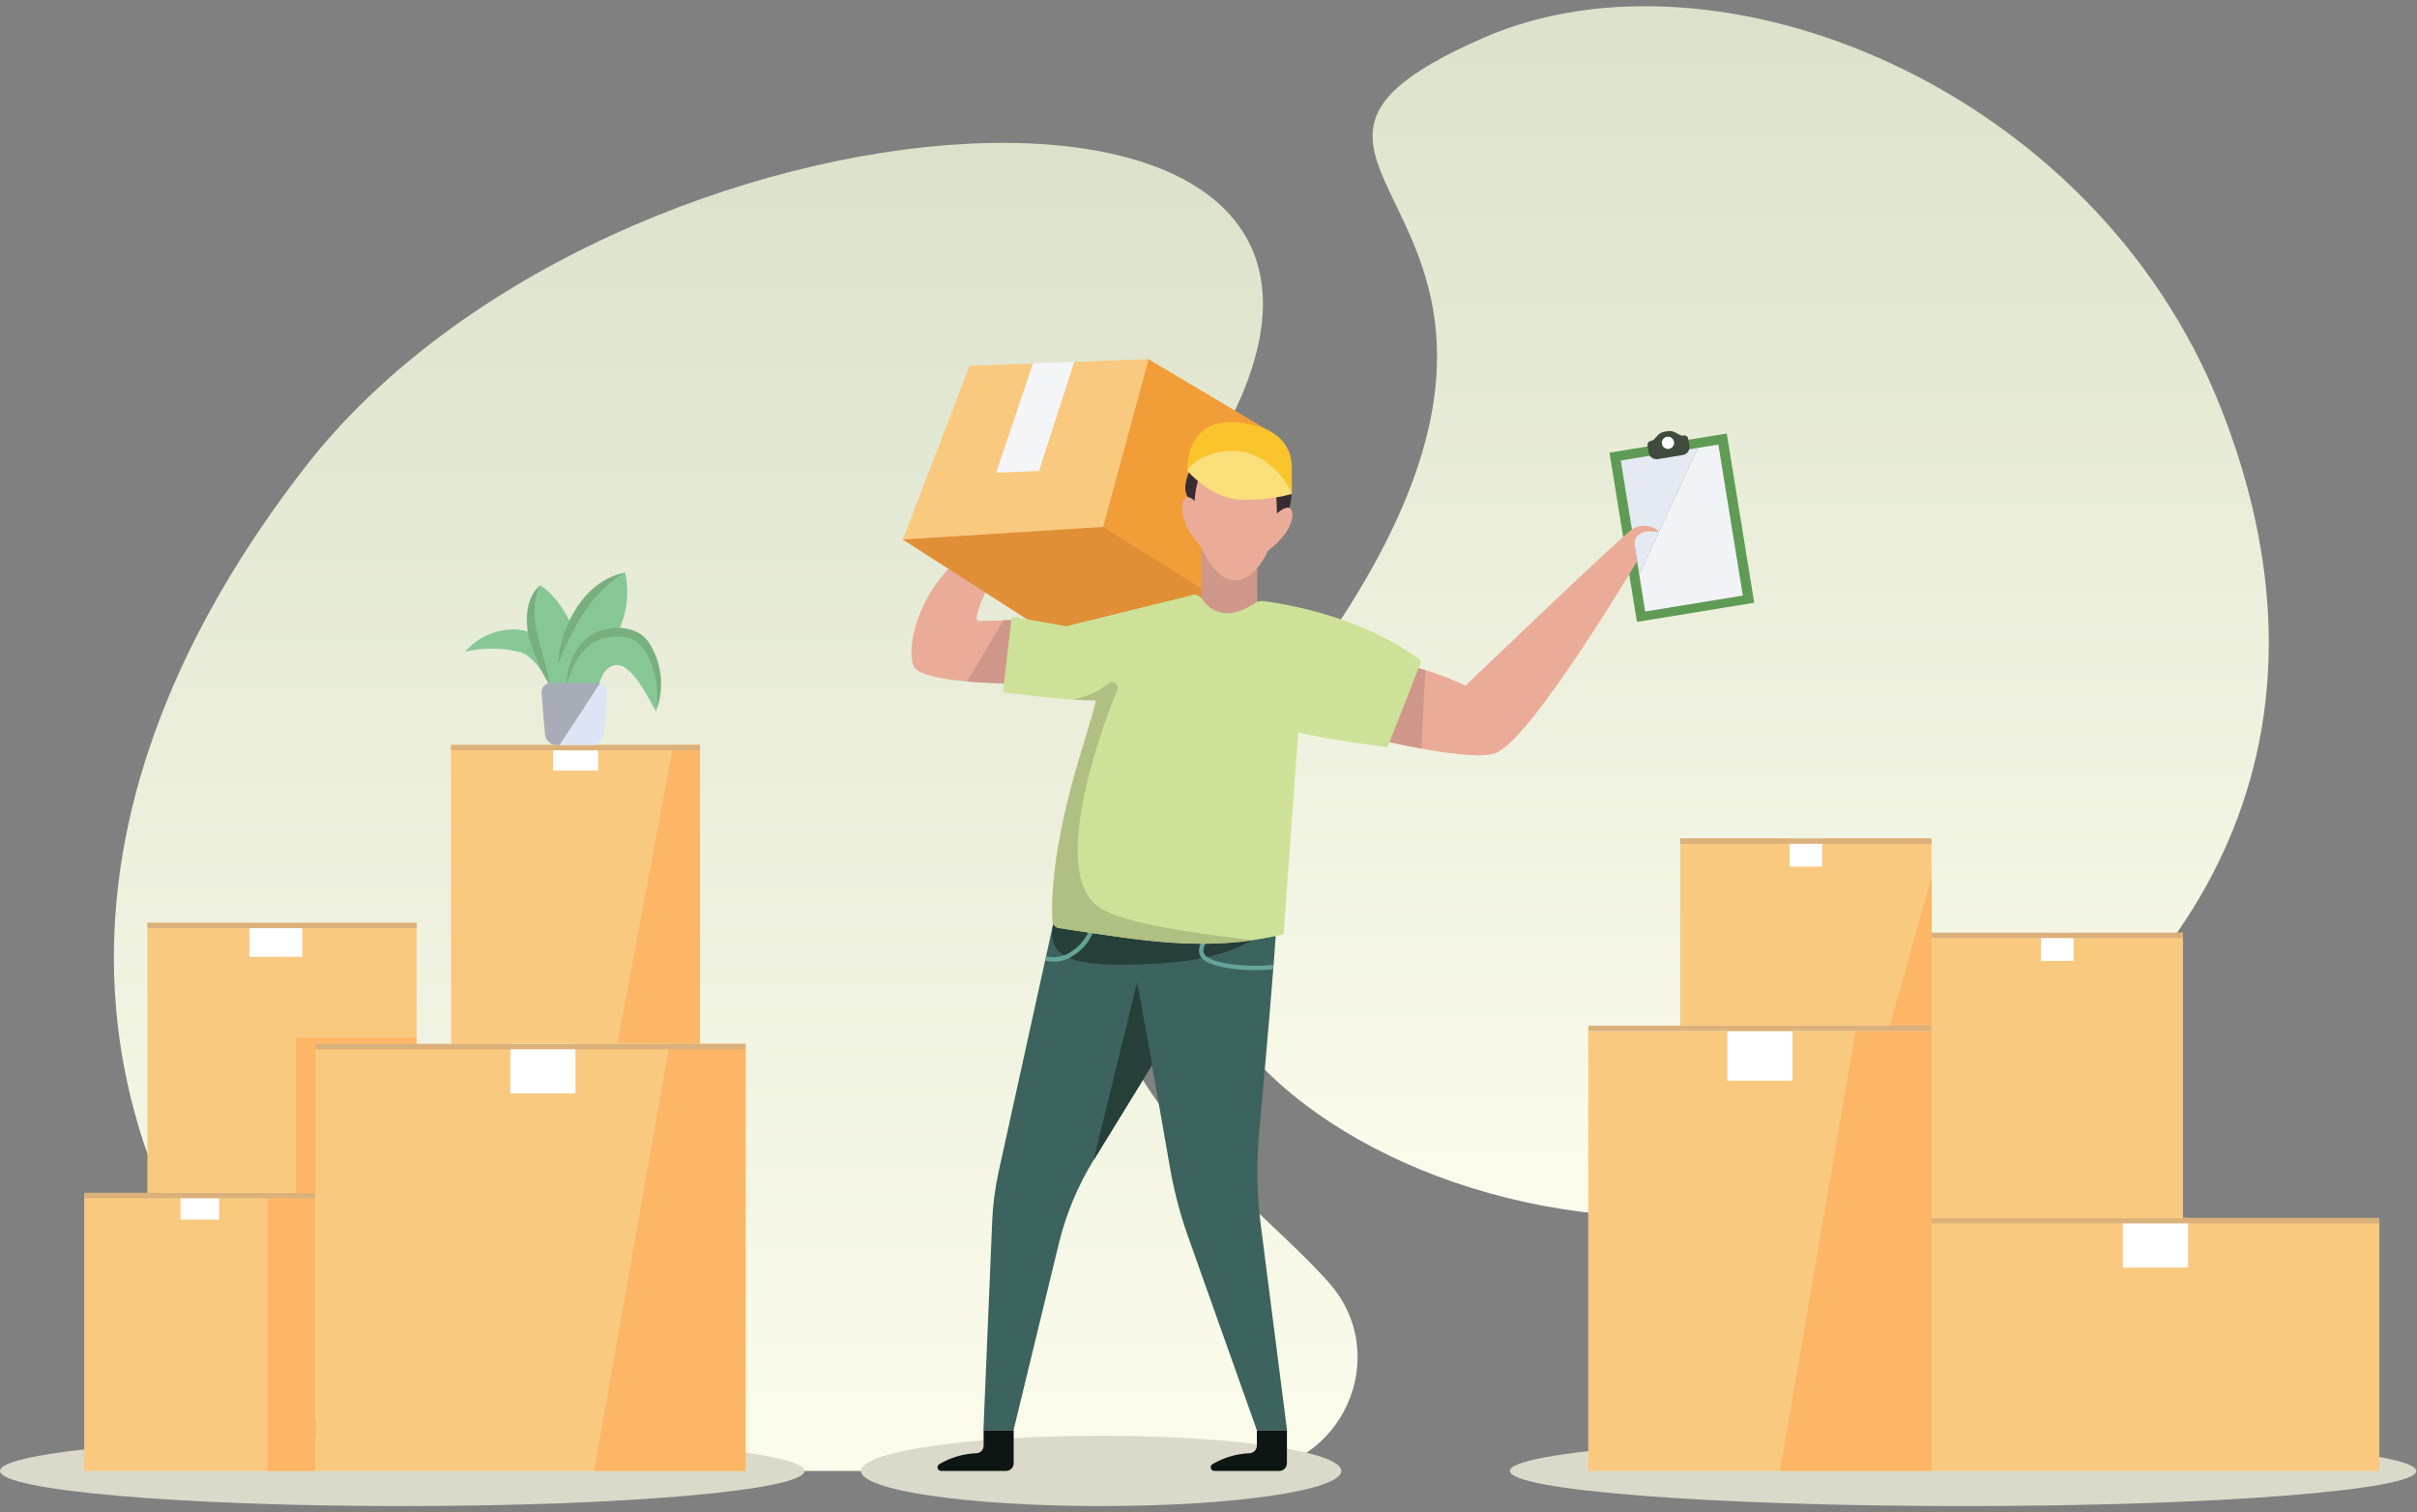 <svg width="350" height="219" viewBox="0 0 350 219" fill="none" xmlns="http://www.w3.org/2000/svg">
<rect x="0" y="0" width="350" height="219" fill="#808080" stroke="none"/>
<path d="M176.943 63.079C211.109 1.765 88.743 10.175 44.138 67.706C7.352 115.157 6.504 164.754 46.238 206.226C48.537 208.626 50.922 210.89 53.394 213.018H180.208C194.26 213.018 201.777 196.388 192.489 185.808C175.114 166.049 131.167 145.116 176.943 63.079Z" fill="url(#paint0_linear_496_5712)"/>
<path d="M214.861 5.459C248.597 -9.26 303.219 12.441 321.593 59.055C339.125 103.536 322.858 141.435 279.657 166.322C227.243 196.477 143.726 152.301 181.005 107.408C245.782 29.382 167.687 26.043 214.861 5.459Z" fill="url(#paint1_linear_496_5712)"/>
<path d="M58.247 218.102C90.416 218.102 116.494 215.823 116.494 213.012C116.494 210.2 90.416 207.921 58.247 207.921C26.078 207.921 0 210.2 0 213.012C0 215.823 26.078 218.102 58.247 218.102Z" fill="#DBDACA"/>
<path d="M159.448 218.102C178.653 218.102 194.222 215.823 194.222 213.012C194.222 210.2 178.653 207.921 159.448 207.921C140.243 207.921 124.675 210.2 124.675 213.012C124.675 215.823 140.243 218.102 159.448 218.102Z" fill="#DBDACA"/>
<path d="M284.269 218.102C320.512 218.102 349.893 215.823 349.893 213.012C349.893 210.2 320.512 207.921 284.269 207.921C248.026 207.921 218.645 210.2 218.645 213.012C218.645 215.823 248.026 218.102 284.269 218.102Z" fill="#DBDACA"/>
<path d="M152.818 132.403C152.818 132.403 176.228 135.926 184.802 133.952C184.7 137.627 183.207 154.402 182.334 163.961C181.924 168.448 182.004 172.967 182.574 177.436L186.371 207.122H182.005L171.812 178.426C170.755 175.322 169.944 172.138 169.389 168.905L166.82 154.224L158.335 168.049C156.059 171.755 154.374 175.797 153.343 180.026L146.763 207.128H142.41L143.676 176.884C143.778 174.445 144.093 172.019 144.618 169.635L152.818 132.403Z" fill="#3C635D"/>
<path d="M185.048 132.092C185.048 132.092 183.473 138.553 168.117 139.499C152.761 140.445 150.173 138.179 153.805 130.213C156.273 124.811 185.048 132.092 185.048 132.092Z" fill="#273F39"/>
<path d="M146.928 99.004C146.928 99.004 133.407 99.004 132.306 96.465C131.243 94.034 132.717 87.148 137.368 82.394C139.576 82.394 142.67 85.802 142.67 85.802C142.67 85.802 140.772 89.921 141.689 89.921C143.056 89.921 147.523 89.763 147.523 89.763L146.928 99.004Z" fill="#EAAC98"/>
<path d="M145.308 89.826L140.05 98.674C143.568 98.985 146.94 98.985 146.94 98.985L147.516 89.749L145.308 89.826Z" fill="#CE978A"/>
<path d="M250.046 62.779L233.066 65.55L237.041 90.058L254.021 87.287L250.046 62.779Z" fill="#5F9B54"/>
<path d="M234.696 66.69L237.373 83.212L245.87 64.862L234.696 66.69Z" fill="#E5E9F2"/>
<path d="M245.87 64.862L237.373 83.212L238.24 88.556L252.375 86.246L248.831 64.38L245.87 64.862Z" fill="#F2F3F7"/>
<path d="M243.238 62.977L242.548 62.609C242.231 62.439 241.866 62.379 241.511 62.438L241.024 62.514C240.669 62.576 240.343 62.749 240.094 63.009L239.556 63.58C239.417 63.727 239.235 63.825 239.037 63.86C238.892 63.883 238.761 63.963 238.674 64.081C238.586 64.2 238.549 64.348 238.569 64.494L238.74 65.535C238.763 65.685 238.817 65.829 238.896 65.958C238.976 66.087 239.08 66.2 239.203 66.288C239.326 66.377 239.465 66.44 239.612 66.474C239.76 66.508 239.913 66.513 240.062 66.487L243.681 65.897C243.982 65.849 244.252 65.683 244.431 65.435C244.61 65.188 244.684 64.879 244.636 64.577L244.466 63.53C244.441 63.385 244.361 63.256 244.243 63.169C244.125 63.083 243.978 63.046 243.833 63.066C243.63 63.107 243.42 63.076 243.238 62.977Z" fill="#3F4C3D"/>
<path d="M241.536 65.015C242.025 65.015 242.422 64.617 242.422 64.126C242.422 63.636 242.025 63.238 241.536 63.238C241.047 63.238 240.65 63.636 240.65 64.126C240.65 64.617 241.047 65.015 241.536 65.015Z" fill="white"/>
<path d="M199.423 107.058C199.423 107.058 213.659 110.562 216.816 108.963C222.232 106.265 237.063 81.276 237.063 81.276L236.696 78.82C236.696 78.82 236.512 76.567 239.796 77.005C240.979 77.163 238.417 75.278 236.348 76.649C234.677 77.754 212.235 99.27 212.235 99.27C212.235 99.27 206.345 96.579 203.377 96.37L199.423 107.058Z" fill="#EAAC98"/>
<path d="M203.352 96.401L199.461 107.058C199.461 107.058 202.359 107.769 205.826 108.41L206.395 97.068C205.394 96.79 204.378 96.568 203.352 96.401Z" fill="#CE978A"/>
<path d="M142.435 207.122H146.788V211.895C146.788 212.193 146.67 212.478 146.46 212.689C146.25 212.9 145.965 213.018 145.668 213.018H136.298C136.178 213.021 136.061 212.984 135.965 212.912C135.869 212.84 135.801 212.738 135.77 212.622C135.739 212.506 135.748 212.383 135.796 212.273C135.844 212.163 135.927 212.072 136.032 212.015C137.65 211.066 139.475 210.53 141.347 210.454C141.492 210.452 141.635 210.422 141.767 210.365C141.9 210.308 142.021 210.225 142.122 210.121C142.223 210.018 142.303 209.895 142.356 209.76C142.41 209.626 142.437 209.482 142.435 209.337V207.122Z" fill="#0E1614"/>
<path d="M182.005 207.122H186.358V211.895C186.358 212.193 186.24 212.478 186.03 212.689C185.82 212.9 185.535 213.018 185.238 213.018H175.867C175.748 213.021 175.63 212.984 175.535 212.912C175.439 212.84 175.37 212.738 175.339 212.622C175.308 212.506 175.318 212.383 175.365 212.273C175.413 212.163 175.496 212.072 175.602 212.015C177.219 211.066 179.044 210.53 180.916 210.454C181.208 210.449 181.486 210.329 181.689 210.12C181.893 209.91 182.006 209.629 182.005 209.337V207.122Z" fill="#0E1614"/>
<path d="M166.282 51.997L140.404 52.98L130.724 78.134L157.898 83.066L166.313 52.016L166.282 51.997Z" fill="#F9C980"/>
<path d="M166.313 52.016L157.898 83.067L175.684 86.297L184.206 62.654L166.313 52.016Z" fill="#F29E38"/>
<path d="M144.257 68.455L150.451 68.207L155.57 52.377L149.591 52.606L144.257 68.455Z" fill="#F3F5F7"/>
<path d="M130.724 78.135L161.315 97.76L175.684 86.297L159.759 76.307L130.724 78.135Z" fill="#E08F36"/>
<path d="M182.061 79.499H173.994V91.667H182.061V79.499Z" fill="#CE978A"/>
<path d="M172.356 68.03C172.217 68.119 171.312 70.347 171.768 71.476C172.104 72.452 172.777 73.274 173.666 73.793C174.387 74.11 175.722 70.283 175.488 69.521C175.254 68.76 172.356 68.03 172.356 68.03Z" fill="#382B32"/>
<path d="M186.984 71.299C187.073 71.438 186.984 73.838 186.086 74.669C185.37 75.417 184.407 75.88 183.378 75.97C182.587 75.97 182.973 71.921 183.498 71.33C184.023 70.74 186.984 71.299 186.984 71.299Z" fill="#382B32"/>
<path d="M186.687 73.526C186.098 73.387 185.263 74.04 184.902 74.358C184.902 71.07 184.58 65.707 178.911 65.707C174.191 65.707 173.216 69.413 172.976 72.549C172.721 72.237 172.36 72.032 171.963 71.971C171.173 71.971 170.065 74.923 173.963 79.251C175.032 81.79 176.829 84.056 178.911 84.056C180.853 84.056 182.549 82.05 183.631 79.74C187.806 76.586 187.421 73.704 186.687 73.526Z" fill="#EAAC98"/>
<path d="M179.474 61.206C181.923 61.498 187.067 62.476 187.067 67.82V71.546L171.939 68.119C171.939 68.119 171.445 60.286 179.474 61.206Z" fill="#FAC42D"/>
<path d="M187.01 71.546C184.461 72.242 181.813 72.504 179.177 72.32C175.096 71.971 171.882 68.118 171.882 68.118C171.882 68.118 173.685 65.288 178.709 65.288C183.732 65.288 187.067 70.772 187.01 71.546Z" fill="#F9DE7A"/>
<path d="M166.845 154.211L164.669 142.253L158.354 168.036L166.845 154.211Z" fill="#273F39"/>
<path d="M155.539 138.293C156.756 137.528 157.705 136.401 158.253 135.069C158.265 135.029 158.27 134.987 158.266 134.946C158.263 134.904 158.251 134.864 158.231 134.828C158.212 134.791 158.185 134.759 158.153 134.732C158.121 134.706 158.084 134.687 158.044 134.675C158.005 134.662 157.964 134.657 157.923 134.661C157.882 134.664 157.842 134.675 157.806 134.694C157.769 134.713 157.737 134.739 157.71 134.771C157.684 134.802 157.664 134.839 157.652 134.878C157.135 136.073 156.27 137.084 155.172 137.779C154.645 138.159 154.042 138.419 153.405 138.539C152.767 138.66 152.111 138.639 151.483 138.477L151.344 139.112C151.745 139.211 152.158 139.26 152.571 139.258C153.636 139.254 154.674 138.917 155.539 138.293Z" fill="#65A599"/>
<path d="M174.88 138.629C174.715 138.543 174.572 138.42 174.462 138.269C174.353 138.118 174.279 137.944 174.248 137.76C174.271 137.149 174.514 136.568 174.931 136.122C174.975 136.06 174.995 135.984 174.988 135.907C174.98 135.831 174.946 135.76 174.89 135.708C174.835 135.655 174.762 135.624 174.686 135.621C174.61 135.618 174.535 135.643 174.475 135.691C173.923 136.267 173.617 137.037 173.621 137.836C173.661 138.112 173.765 138.376 173.923 138.606C174.081 138.836 174.289 139.026 174.532 139.163C175.949 140.077 178.961 140.495 181.808 140.495C182.688 140.495 183.555 140.451 184.339 140.369C184.339 140.159 184.339 139.943 184.39 139.734C181.112 140.064 176.614 139.747 174.88 138.629Z" fill="#65A599"/>
<path d="M187.99 106.049C192.343 107.173 200.929 108.201 200.929 108.201L205.826 95.735C205.826 95.735 198.082 89.115 182.967 87.046C182.544 86.988 182.115 87.085 181.758 87.319C179.113 89.115 176.064 89.693 174.014 86.684C173.839 86.435 173.583 86.254 173.289 86.174C172.996 86.094 172.683 86.12 172.407 86.246L154.394 90.689L146.504 89.299L145.238 100.242C145.238 100.242 154.387 101.511 158.702 101.403C158.108 105.002 152.306 119.283 152.337 132.181C152.342 132.76 152.555 133.319 152.935 133.754C153.316 134.19 153.84 134.474 154.413 134.555C165.08 136.129 174.28 138.001 185.883 135.304L187.99 106.049Z" fill="#CDE298"/>
<path d="M158.886 131.197C151.616 125.611 160.512 102.781 161.796 99.988C162.151 99.226 161.239 98.414 160.588 98.941C159.042 100.162 157.218 100.978 155.279 101.314C156.545 101.397 157.753 101.441 158.715 101.416C158.082 105.129 151.958 120.184 152.388 133.38C152.399 133.634 152.498 133.875 152.668 134.063C152.837 134.251 153.068 134.373 153.318 134.409C161.632 135.602 172.299 137.614 181.48 136.148C165.555 134.332 160.784 132.644 158.886 131.197Z" fill="#B0BF82"/>
<path d="M101.347 107.884H65.308V151.172H101.347V107.884Z" fill="#F9C980"/>
<path d="M101.36 107.89V151.165L89.401 151.064L97.5 107.903L101.36 107.89Z" fill="#FCB666"/>
<path d="M86.611 107.884H80.101V111.591H86.611V107.884Z" fill="white"/>
<path d="M101.353 107.884H65.308V108.664H101.353V107.884Z" fill="#DBB17B"/>
<path d="M45.669 172.745H12.198V213.012H45.669V172.745Z" fill="#F9C980"/>
<path d="M45.669 172.745H38.722V213.012H45.669V172.745Z" fill="#FCB666"/>
<path d="M31.73 172.745H26.144V176.617H31.73V172.745Z" fill="white"/>
<path d="M45.669 172.745H12.198V173.526H45.669V172.745Z" fill="#DBB17B"/>
<path d="M60.329 133.634H21.348V172.746H60.329V133.634Z" fill="#F9C980"/>
<path d="M43.77 133.634H36.121V138.56H43.77V133.634Z" fill="white"/>
<path d="M60.329 150.264H42.841V172.752H60.329V150.264Z" fill="#FCB666"/>
<path d="M60.341 133.634H21.348V134.415H60.341V133.634Z" fill="#DBB17B"/>
<path d="M107.946 151.171H45.669V213.012H107.946V151.171Z" fill="#F9C980"/>
<path d="M107.978 151.171V213.018H86.023L96.963 151.171H107.978Z" fill="#FCB666"/>
<path d="M83.334 151.171H73.9V158.35H83.334V151.171Z" fill="white"/>
<path d="M107.952 151.171H45.662V151.952H107.952V151.171Z" fill="#DBB17B"/>
<path d="M90.692 91.641C90.286 91.581 89.875 91.551 89.465 91.552C90.801 88.881 91.174 85.829 90.521 82.914C86.725 84.183 84.257 87.547 82.764 90.562C81.455 87.547 79.405 85.37 78.209 84.78C76.519 86.798 76.754 89.857 77.114 91.724C76.176 91.326 75.165 91.13 74.147 91.146C72.851 91.185 71.577 91.493 70.406 92.05C69.234 92.608 68.19 93.402 67.339 94.383C69.884 93.77 72.538 93.77 75.083 94.383C77.652 94.878 79.613 99.308 79.613 99.308V99.239L82.03 99.277V99.308H86.712C86.712 99.308 87.206 96.528 89.155 96.306C91.559 96.04 93.995 101.346 94.995 103.034C96.19 99.08 94.798 92.2 90.692 91.641Z" fill="#87C796"/>
<path d="M80.772 96.179C81.189 90.562 84.606 84.043 90.54 82.914C85.479 85.725 82.948 91.063 80.772 96.179Z" fill="#78AF7E"/>
<path d="M79.608 99.239C78.283 97.034 77.257 94.663 76.558 92.187C76.039 89.712 76.134 86.519 78.209 84.78C75.919 89.572 79.032 94.427 79.608 99.239Z" fill="#78AF7E"/>
<path d="M82.037 99.309C81.999 96.046 83.802 92.149 87.269 91.242C89.547 90.607 92.419 90.861 93.856 92.898C94.812 94.311 95.425 95.928 95.645 97.622C95.865 99.315 95.685 101.036 95.121 102.647C95.393 99.474 94.874 96.129 92.938 93.66C91.673 92.003 89.414 91.978 87.598 92.39C84.435 93.133 82.828 96.262 82.049 99.302L82.037 99.309Z" fill="#78AF7E"/>
<path d="M86.573 98.896H79.766C79.577 98.895 79.391 98.934 79.218 99.01C79.045 99.085 78.891 99.196 78.763 99.335C78.636 99.475 78.538 99.639 78.478 99.818C78.418 99.997 78.395 100.187 78.412 100.375L78.93 106.43C78.955 106.752 79.094 107.053 79.323 107.281L79.531 107.49C79.788 107.744 80.133 107.888 80.493 107.89H81.069L86.909 98.94C86.799 98.912 86.687 98.897 86.573 98.896Z" fill="#A7ACB7"/>
<path d="M86.908 98.94L81.068 107.89H85.833C86.193 107.888 86.538 107.744 86.794 107.49L87.003 107.281C87.231 107.053 87.371 106.752 87.395 106.43L87.914 100.375C87.941 100.055 87.855 99.736 87.671 99.474C87.487 99.212 87.217 99.023 86.908 98.94Z" fill="#DDE4F6"/>
<path d="M279.707 149.312H229.989V213.012H279.707V149.312Z" fill="#F9C980"/>
<path d="M279.707 149.318V213.018H257.752L268.685 149.318H279.707Z" fill="#FCB666"/>
<path d="M259.562 149.312H250.128V156.49H259.562V149.312Z" fill="white"/>
<path d="M279.714 148.531H229.989V149.311H279.714V148.531Z" fill="#DBB17B"/>
<path d="M279.707 121.416H243.301V148.531H279.707V121.416Z" fill="#F9C980"/>
<path d="M279.714 148.531H273.665L279.714 126.976V148.531Z" fill="#FCB666"/>
<path d="M263.864 121.416H259.15V125.497H263.864V121.416Z" fill="white"/>
<path d="M279.707 121.416H243.301V122.197H279.707V121.416Z" fill="#DBB17B"/>
<path d="M344.547 176.382H279.714V213.018H344.547V176.382Z" fill="#F9C980"/>
<path d="M316.848 176.382H307.414V183.561H316.848V176.382Z" fill="white"/>
<path d="M344.547 176.382H279.714V177.163H344.547V176.382Z" fill="#DBB17B"/>
<path d="M316.113 135.068H279.707V176.427H316.113V135.068Z" fill="#F9C980"/>
<path d="M300.263 135.068H295.55V139.15H300.263V135.068Z" fill="white"/>
<path d="M316.113 135.068H279.707V135.849H316.113V135.068Z" fill="#DBB17B"/>
<defs>
<linearGradient id="paint0_linear_496_5712" x1="106.51" y1="213.018" x2="106.51" y2="20.692" gradientUnits="userSpaceOnUse">
<stop stop-color="#FCFCED"/>
<stop offset="1" stop-color="#DBE2CB"/>
</linearGradient>
<linearGradient id="paint1_linear_496_5712" x1="250.128" y1="176.217" x2="250.128" y2="0.896" gradientUnits="userSpaceOnUse">
<stop stop-color="#FCFCED"/>
<stop offset="1" stop-color="#DBE2CB"/>
</linearGradient>
</defs>
</svg>
